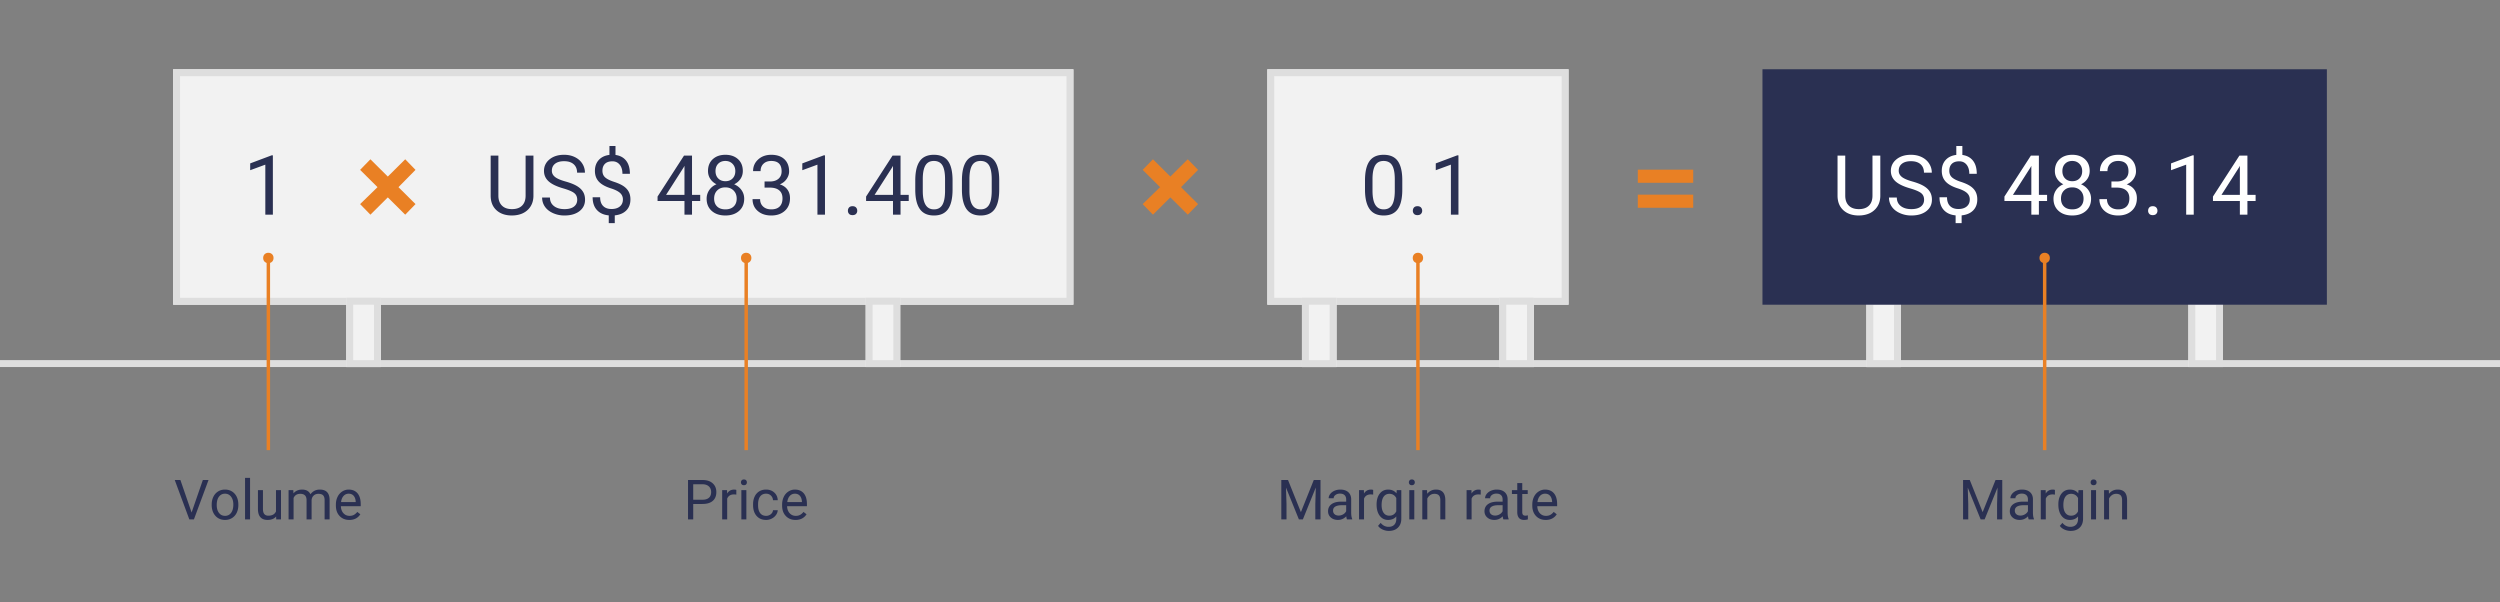 <svg width="722" height="174" viewBox="0 0 722 174" xmlns="http://www.w3.org/2000/svg" xmlns:xlink="http://www.w3.org/1999/xlink"><rect x="0" y="0" width="722" height="174" fill="#808080" stroke="none"/><title>l2</title><defs><path id="a" d="M0 0h260v68H0z"/><path id="b" d="M50 66h10v20H50z"/><path id="c" d="M200 66h10v20h-10z"/><path id="d" d="M0 0h87v68H0z"/><path id="e" d="M10 66h10v20H10z"/><path id="f" d="M67 66h10v20H67z"/><path id="g" d="M30 66h10v20H30z"/><path id="h" d="M123 66h10v20h-10z"/></defs><g fill="none" fill-rule="evenodd"><path fill="#DEDEDE" d="M0 104h722v2H0z"/><g transform="translate(50 20)"><use fill="#F2F2F2" xlink:href="#a"/><path stroke="#DEDEDE" stroke-width="2" d="M1 1v66h258V1H1z"/></g><g transform="translate(50 20)"><use fill="#F2F2F2" xlink:href="#b"/><path stroke="#DEDEDE" stroke-width="2" d="M51 67v18h8V67h-8z"/></g><g transform="translate(50 20)"><use fill="#F2F2F2" xlink:href="#c"/><path stroke="#DEDEDE" stroke-width="2" d="M201 67v18h8V67h-8z"/></g><path d="M120 49.057L117.026 46 112 50.994 106.974 46 104 49.057l5.026 4.994L104 58.943 106.974 62 112 57.006 117.026 62 120 58.943l-4.923-4.892z" fill="#E98024"/><path fill="#2A3052" d="M78.805 62h-2.18V47.55l-4.371 1.606v-1.968l6.21-2.333h.34zM154.057 44.938v11.601c-.008 1.61-.514 2.926-1.518 3.95-1.004 1.023-2.365 1.597-4.084 1.722l-.598.023c-1.867 0-3.355-.504-4.464-1.511-1.11-1.008-1.672-2.395-1.688-4.16V44.937h2.227v11.555c0 1.235.34 2.194 1.02 2.877.679.684 1.648 1.026 2.905 1.026 1.274 0 2.248-.34 2.924-1.02.676-.68 1.014-1.637 1.014-2.871V44.938h2.262zm8.578 9.457c-1.93-.555-3.334-1.237-4.213-2.045-.879-.809-1.318-1.807-1.318-2.995 0-1.343.537-2.455 1.61-3.334 1.075-.878 2.472-1.318 4.19-1.318 1.172 0 2.217.227 3.135.68.918.453 1.629 1.078 2.133 1.875.504.797.756 1.668.756 2.613h-2.262c0-1.031-.328-1.842-.984-2.432-.657-.59-1.582-.884-2.778-.884-1.11 0-1.974.244-2.595.732-.622.488-.932 1.166-.932 2.033 0 .696.295 1.284.885 1.764.59.48 1.593.92 3.011 1.318 1.418.399 2.528.838 3.329 1.319.8.48 1.394 1.04 1.78 1.681.388.641.58 1.395.58 2.262 0 1.383-.538 2.49-1.616 3.322-1.078.832-2.52 1.248-4.325 1.248a8.02 8.02 0 0 1-3.28-.673c-1.016-.45-1.8-1.065-2.35-1.846-.551-.781-.827-1.668-.827-2.66h2.262c0 1.03.381 1.845 1.143 2.443.761.598 1.779.897 3.052.897 1.188 0 2.098-.243 2.731-.727s.95-1.145.95-1.98c0-.836-.294-1.483-.88-1.94-.586-.457-1.648-.908-3.187-1.353zm17.261 3.21c0-.718-.251-1.324-.755-1.816s-1.354-.937-2.55-1.336c-1.663-.508-2.876-1.17-3.638-1.986-.762-.817-1.142-1.854-1.142-3.112 0-1.28.373-2.332 1.119-3.152.746-.82 1.771-1.308 3.076-1.465v-2.566h1.746v2.578c1.312.18 2.334.73 3.064 1.652.73.922 1.096 2.184 1.096 3.785h-2.156c0-1.101-.262-1.976-.785-2.624-.524-.649-1.23-.973-2.121-.973-.93 0-1.641.24-2.133.72-.492.481-.738 1.15-.738 2.01 0 .797.26 1.432.779 1.905.52.472 1.375.902 2.566 1.289 1.192.386 2.121.812 2.79 1.277.667.465 1.16 1.006 1.476 1.623.316.617.474 1.34.474 2.168 0 1.32-.396 2.383-1.189 3.188-.793.804-1.904 1.28-3.334 1.43v2.237h-1.734V62.2c-1.453-.133-2.592-.65-3.416-1.553-.825-.902-1.237-2.126-1.237-3.673h2.168c0 1.086.285 1.922.856 2.507.57.586 1.379.88 2.426.88 1.023 0 1.828-.247 2.414-.739.586-.492.878-1.164.878-2.016zm19.958-1.335h2.367v1.77h-2.367V62h-2.18v-3.96h-7.77v-1.278l7.64-11.825h2.31V56.27zm-7.489 0h5.309v-8.368l-.258.47-5.05 7.898zm22.16-6.88c0 .852-.224 1.61-.673 2.274a4.585 4.585 0 0 1-1.823 1.559c.89.382 1.596.941 2.116 1.675.52.735.779 1.567.779 2.497 0 1.476-.498 2.652-1.494 3.527s-2.307 1.312-3.932 1.312c-1.64 0-2.955-.44-3.943-1.318-.989-.879-1.483-2.053-1.483-3.521 0-.922.252-1.754.756-2.497.504-.742 1.201-1.304 2.092-1.687a4.472 4.472 0 0 1-1.793-1.559c-.438-.664-.656-1.418-.656-2.261 0-1.438.46-2.578 1.383-3.422.921-.844 2.136-1.266 3.644-1.266 1.5 0 2.713.422 3.639 1.266.926.844 1.388 1.984 1.388 3.422zm-1.77 7.958c0-.953-.302-1.73-.907-2.332-.606-.602-1.397-.903-2.373-.903-.977 0-1.76.297-2.35.89-.59.595-.885 1.376-.885 2.345 0 .968.287 1.73.862 2.285.574.555 1.373.832 2.396.832 1.016 0 1.813-.28 2.39-.838.579-.559.868-1.318.868-2.28zm-3.257-10.864c-.852 0-1.541.264-2.068.791-.528.528-.791 1.245-.791 2.15 0 .868.26 1.57.779 2.104.52.535 1.213.803 2.08.803s1.56-.268 2.08-.803.78-1.236.78-2.103c0-.867-.27-1.574-.81-2.121-.538-.547-1.222-.82-2.05-.82zm11.309 5.93h1.629c1.023-.016 1.828-.285 2.414-.809.586-.523.879-1.23.879-2.12 0-2-.997-3-2.989-3-.937 0-1.685.267-2.244.802-.559.535-.838 1.244-.838 2.127h-2.168c0-1.352.494-2.475 1.483-3.37.988-.894 2.244-1.34 3.767-1.34 1.61 0 2.871.425 3.785 1.276.914.852 1.371 2.036 1.371 3.551 0 .742-.24 1.461-.72 2.157-.48.695-1.135 1.214-1.963 1.558.937.297 1.662.79 2.174 1.477.511.687.767 1.527.767 2.52 0 1.53-.5 2.745-1.5 3.644-1 .898-2.3 1.347-3.902 1.347-1.602 0-2.904-.433-3.908-1.3-1.004-.868-1.506-2.012-1.506-3.434h2.18c0 .898.293 1.617.878 2.156.586.54 1.372.809 2.356.809 1.047 0 1.848-.274 2.402-.82.555-.547.832-1.332.832-2.356 0-.992-.304-1.754-.914-2.285-.61-.531-1.488-.805-2.636-.82h-1.63v-1.77zM238.256 62h-2.18V47.55l-4.37 1.606v-1.968l6.21-2.333h.34V62zm6.621-1.137c0-.375.111-.687.334-.937.223-.25.557-.375 1.002-.375.445 0 .783.125 1.014.375.23.25.345.562.345.937 0 .36-.115.66-.345.903-.23.242-.569.363-1.014.363-.445 0-.78-.121-1.002-.363a1.283 1.283 0 0 1-.334-.903zm15.2-4.593h2.366v1.77h-2.367V62h-2.18v-3.96h-7.769v-1.278l7.64-11.825h2.31V56.27zm-7.49 0h5.31v-8.368l-.258.47-5.051 7.898zm22.513-1.547c0 2.539-.434 4.425-1.301 5.66-.867 1.234-2.223 1.851-4.067 1.851-1.82 0-3.168-.603-4.043-1.81s-1.328-3.01-1.359-5.408V52.12c0-2.508.434-4.371 1.3-5.59.868-1.219 2.227-1.828 4.079-1.828 1.836 0 3.187.588 4.055 1.764.867 1.176 1.312 2.99 1.336 5.443v2.813zm-2.168-2.965c0-1.836-.258-3.174-.774-4.014-.515-.84-1.332-1.26-2.449-1.26-1.11 0-1.918.418-2.426 1.254-.508.836-.77 2.121-.785 3.856v3.468c0 1.844.268 3.206.803 4.084.535.88 1.345 1.319 2.431 1.319 1.07 0 1.866-.414 2.385-1.242.52-.828.791-2.133.815-3.914v-3.551zm15.644 2.965c0 2.539-.433 4.425-1.3 5.66-.868 1.234-2.223 1.851-4.067 1.851-1.82 0-3.168-.603-4.043-1.81s-1.328-3.01-1.36-5.408V52.12c0-2.508.434-4.371 1.301-5.59.868-1.219 2.227-1.828 4.079-1.828 1.835 0 3.187.588 4.054 1.764.867 1.176 1.313 2.99 1.336 5.443v2.813zm-2.168-2.965c0-1.836-.258-3.174-.773-4.014-.516-.84-1.332-1.26-2.45-1.26-1.109 0-1.917.418-2.425 1.254-.508.836-.77 2.121-.785 3.856v3.468c0 1.844.267 3.206.802 4.084.536.88 1.346 1.319 2.432 1.319 1.07 0 1.865-.414 2.385-1.242.52-.828.79-2.133.814-3.914v-3.551z"/><path d="M346 49.057L343.026 46 338 50.994 332.974 46 330 49.057l5.026 4.994L330 58.943 332.974 62 338 57.006 343.026 62 346 58.943l-4.923-4.892z" fill="#E98024"/><g transform="translate(366 20)"><use fill="#F2F2F2" xlink:href="#d"/><path stroke="#DEDEDE" stroke-width="2" d="M1 1v66h85V1H1z"/></g><g transform="translate(366 20)"><use fill="#F2F2F2" xlink:href="#e"/><path stroke="#DEDEDE" stroke-width="2" d="M11 67v18h8V67h-8z"/></g><g transform="translate(366 20)"><use fill="#F2F2F2" xlink:href="#f"/><path stroke="#DEDEDE" stroke-width="2" d="M68 67v18h8V67h-8z"/></g><path d="M404.982 54.723c0 2.539-.433 4.425-1.3 5.66-.868 1.234-2.223 1.851-4.067 1.851-1.82 0-3.168-.603-4.043-1.81s-1.328-3.01-1.36-5.408V52.12c0-2.508.434-4.371 1.302-5.59.867-1.219 2.226-1.828 4.078-1.828 1.836 0 3.187.588 4.054 1.764.868 1.176 1.313 2.99 1.336 5.443v2.813zm-2.168-2.965c0-1.836-.257-3.174-.773-4.014-.516-.84-1.332-1.26-2.45-1.26-1.109 0-1.917.418-2.425 1.254-.508.836-.77 2.121-.785 3.856v3.468c0 1.844.267 3.206.803 4.084.535.88 1.345 1.319 2.431 1.319 1.07 0 1.865-.414 2.385-1.242.52-.828.791-2.133.814-3.914v-3.551zm5.215 9.105c0-.375.112-.687.334-.937.223-.25.557-.375 1.002-.375.446 0 .783.125 1.014.375.23.25.346.562.346.937 0 .36-.116.66-.346.903-.23.242-.568.363-1.014.363-.445 0-.78-.121-1.002-.363a1.283 1.283 0 0 1-.334-.903zM421.201 62h-2.18V47.55l-4.37 1.606v-1.968l6.21-2.333h.34V62z" fill="#2A3052"/><g><g transform="translate(509 20)"><use fill="#F2F2F2" xlink:href="#g"/><path stroke="#DEDEDE" stroke-width="2" d="M31 67v18h8V67h-8z"/></g><g transform="translate(509 20)"><use fill="#F2F2F2" xlink:href="#h"/><path stroke="#DEDEDE" stroke-width="2" d="M124 67v18h8V67h-8z"/></g><path fill="#2A3052" d="M509 20h163v68H509z"/><path d="M543.033 44.938v11.601c-.008 1.61-.513 2.926-1.517 3.95-1.004 1.023-2.366 1.597-4.084 1.722l-.598.023c-1.867 0-3.355-.504-4.465-1.511-1.11-1.008-1.672-2.395-1.687-4.16V44.937h2.226v11.555c0 1.235.34 2.194 1.02 2.877.68.684 1.648 1.026 2.906 1.026 1.273 0 2.248-.34 2.924-1.02.676-.68 1.013-1.637 1.013-2.871V44.938h2.262zm8.578 9.457c-1.93-.555-3.334-1.237-4.213-2.045-.878-.809-1.318-1.807-1.318-2.995 0-1.343.537-2.455 1.611-3.334 1.075-.878 2.471-1.318 4.19-1.318 1.172 0 2.217.227 3.135.68.918.453 1.629 1.078 2.132 1.875.504.797.756 1.668.756 2.613h-2.261c0-1.031-.329-1.842-.985-2.432-.656-.59-1.582-.884-2.777-.884-1.11 0-1.975.244-2.596.732-.62.488-.931 1.166-.931 2.033 0 .696.294 1.284.884 1.764.59.48 1.594.92 3.012 1.318 1.418.399 2.527.838 3.328 1.319.8.48 1.395 1.04 1.781 1.681.387.641.58 1.395.58 2.262 0 1.383-.539 2.49-1.617 3.322-1.078.832-2.52 1.248-4.324 1.248a8.02 8.02 0 0 1-3.281-.673c-1.016-.45-1.799-1.065-2.35-1.846-.55-.781-.826-1.668-.826-2.66h2.262c0 1.03.38 1.845 1.142 2.443.762.598 1.78.897 3.053.897 1.188 0 2.098-.243 2.73-.727.633-.484.95-1.145.95-1.98 0-.836-.293-1.483-.88-1.94-.585-.457-1.648-.908-3.187-1.353zm17.262 3.21c0-.718-.252-1.324-.756-1.816s-1.353-.937-2.549-1.336c-1.664-.508-2.877-1.17-3.638-1.986-.762-.817-1.143-1.854-1.143-3.112 0-1.28.373-2.332 1.12-3.152.745-.82 1.77-1.308 3.075-1.465v-2.566h1.747v2.578c1.312.18 2.333.73 3.064 1.652.73.922 1.096 2.184 1.096 3.785h-2.157c0-1.101-.261-1.976-.785-2.624-.523-.649-1.23-.973-2.12-.973-.93 0-1.641.24-2.134.72-.492.481-.738 1.15-.738 2.01 0 .797.26 1.432.78 1.905.519.472 1.374.902 2.566 1.289 1.191.386 2.12.812 2.789 1.277.668.465 1.16 1.006 1.476 1.623.317.617.475 1.34.475 2.168 0 1.32-.396 2.383-1.19 3.188-.792.804-1.904 1.28-3.333 1.43v2.237h-1.735V62.2c-1.453-.133-2.592-.65-3.416-1.553-.824-.902-1.236-2.126-1.236-3.673h2.168c0 1.086.285 1.922.855 2.507.57.586 1.38.88 2.426.88 1.024 0 1.828-.247 2.414-.739.586-.492.879-1.164.879-2.016zm19.957-1.335h2.367v1.77h-2.367V62h-2.18v-3.96h-7.77v-1.278l7.641-11.825h2.31V56.27zm-7.488 0h5.308v-8.368l-.257.47-5.051 7.898zm22.16-6.88c0 .852-.225 1.61-.674 2.274a4.585 4.585 0 0 1-1.822 1.559c.89.382 1.596.941 2.115 1.675.52.735.78 1.567.78 2.497 0 1.476-.499 2.652-1.495 3.527-.996.875-2.306 1.312-3.931 1.312-1.641 0-2.955-.44-3.944-1.318-.988-.879-1.482-2.053-1.482-3.521 0-.922.252-1.754.756-2.497.504-.742 1.2-1.304 2.091-1.687a4.472 4.472 0 0 1-1.792-1.559c-.438-.664-.657-1.418-.657-2.261 0-1.438.461-2.578 1.383-3.422.922-.844 2.137-1.266 3.645-1.266 1.5 0 2.712.422 3.638 1.266.926.844 1.389 1.984 1.389 3.422zm-1.77 7.958c0-.953-.302-1.73-.908-2.332-.605-.602-1.396-.903-2.373-.903-.976 0-1.76.297-2.35.89-.59.595-.884 1.376-.884 2.345 0 .968.287 1.73.861 2.285.574.555 1.373.832 2.397.832 1.015 0 1.812-.28 2.39-.838.578-.559.867-1.318.867-2.28zm-3.257-10.864c-.852 0-1.541.264-2.069.791-.527.528-.79 1.245-.79 2.15 0 .868.259 1.57.779 2.104.52.535 1.212.803 2.08.803.867 0 1.56-.268 2.08-.803s.779-1.236.779-2.103c0-.867-.27-1.574-.809-2.121-.539-.547-1.222-.82-2.05-.82zm11.308 5.93h1.63c1.023-.016 1.827-.285 2.413-.809.586-.523.88-1.23.88-2.12 0-2-.997-3-2.99-3-.937 0-1.685.267-2.243.802-.559.535-.838 1.244-.838 2.127h-2.168c0-1.352.494-2.475 1.482-3.37.989-.894 2.244-1.34 3.768-1.34 1.61 0 2.87.425 3.785 1.276.914.852 1.371 2.036 1.371 3.551 0 .742-.24 1.461-.72 2.157-.481.695-1.135 1.214-1.964 1.558.938.297 1.663.79 2.174 1.477.512.687.768 1.527.768 2.52 0 1.53-.5 2.745-1.5 3.644-1 .898-2.3 1.347-3.902 1.347-1.602 0-2.905-.433-3.909-1.3-1.004-.868-1.506-2.012-1.506-3.434h2.18c0 .898.293 1.617.879 2.156.586.54 1.371.809 2.356.809 1.046 0 1.847-.274 2.402-.82.555-.547.832-1.332.832-2.356 0-.992-.305-1.754-.914-2.285-.61-.531-1.488-.805-2.637-.82h-1.629v-1.77zm10.594 8.45c0-.376.111-.688.334-.938.223-.25.557-.375 1.002-.375.445 0 .783.125 1.014.375.23.25.345.562.345.937 0 .36-.115.66-.345.903-.23.242-.569.363-1.014.363-.445 0-.78-.121-1.002-.363a1.283 1.283 0 0 1-.334-.903zM633.549 62h-2.18V47.55l-4.371 1.606v-1.968l6.211-2.333h.34V62zm15.504-5.73h2.367v1.77h-2.367V62h-2.18v-3.96h-7.77v-1.278l7.641-11.825h2.309V56.27zm-7.489 0h5.309v-8.368l-.258.47-5.05 7.898z" fill="#FFF"/></g><path d="M473 56.213h16V60h-16v-3.787zM473 49h16v3.787h-16V49z" fill="#E98024" fill-rule="nonzero"/><g><g transform="translate(76 73)" fill="#E98024"><circle cx="1.5" cy="1.5" r="1.5"/><path d="M1 2h1v55H1z"/></g><path d="M55.332 148.008l3.25-9.383h1.64L56.005 150h-1.328l-4.211-11.375h1.633l3.234 9.383zm5.805-2.313c0-.828.162-1.573.488-2.234.326-.662.779-1.172 1.36-1.531.58-.36 1.243-.54 1.988-.54 1.15 0 2.082.4 2.793 1.196.71.797 1.066 1.857 1.066 3.18v.101c0 .823-.158 1.561-.473 2.215a3.589 3.589 0 0 1-1.351 1.527c-.586.365-1.26.547-2.02.547-1.146 0-2.074-.398-2.785-1.195-.71-.797-1.066-1.852-1.066-3.164v-.102zm1.453.172c0 .938.217 1.69.652 2.258.435.568 1.017.852 1.746.852.735 0 1.318-.288 1.75-.864.433-.575.649-1.381.649-2.418 0-.927-.22-1.678-.66-2.254-.44-.575-1.025-.863-1.754-.863-.714 0-1.29.284-1.727.852-.437.567-.656 1.38-.656 2.437zM72.215 150H70.77v-12h1.445v12zm7.531-.836c-.562.662-1.388.992-2.476.992-.902 0-1.588-.261-2.06-.785-.47-.523-.709-1.298-.714-2.324v-5.5h1.445v5.46c0 1.282.521 1.923 1.563 1.923 1.104 0 1.838-.412 2.203-1.235v-6.148h1.445V150h-1.375l-.03-.836zm4.961-7.617l.04.937c.619-.729 1.455-1.093 2.507-1.093 1.182 0 1.987.453 2.414 1.359a3.202 3.202 0 0 1 1.098-.984c.45-.25.983-.375 1.597-.375 1.854 0 2.797.981 2.828 2.945V150h-1.445v-5.578c0-.604-.138-1.056-.414-1.356-.276-.3-.74-.449-1.39-.449-.537 0-.982.16-1.337.48-.354.321-.56.752-.617 1.294V150h-1.453v-5.54c0-1.228-.601-1.843-1.805-1.843-.947 0-1.596.404-1.945 1.211V150H83.34v-8.453h1.367zm16.172 8.61c-1.146 0-2.078-.377-2.797-1.13-.719-.752-1.078-1.759-1.078-3.02v-.265c0-.838.16-1.587.48-2.246a3.748 3.748 0 0 1 1.344-1.547 3.378 3.378 0 0 1 1.871-.558c1.1 0 1.953.362 2.563 1.086.61.724.914 1.76.914 3.109v.601h-5.727c.021.834.265 1.507.73 2.02.467.513 1.06.77 1.778.77.51 0 .943-.105 1.297-.313.354-.208.664-.484.93-.828l.882.687c-.708 1.089-1.77 1.633-3.187 1.633zm-.18-7.579c-.583 0-1.073.212-1.469.637-.395.424-.64 1.02-.734 1.785h4.234v-.11c-.041-.734-.24-1.303-.593-1.706-.354-.404-.834-.606-1.438-.606z" fill="#2A3052"/></g><g><g transform="translate(214 73)" fill="#E98024"><circle cx="1.5" cy="1.5" r="1.5"/><path d="M1 2h1v55H1z"/></g><path d="M200.2 145.547V150h-1.5v-11.375h4.195c1.244 0 2.22.318 2.925.953.706.636 1.059 1.477 1.059 2.524 0 1.104-.345 1.954-1.035 2.55-.69.597-1.679.895-2.965.895h-2.68zm0-1.227h2.695c.802 0 1.416-.188 1.843-.566.427-.378.64-.923.64-1.637 0-.677-.213-1.219-.64-1.625-.427-.406-1.013-.617-1.758-.633h-2.78v4.461zm12.452-1.476a4.331 4.331 0 0 0-.71-.055c-.949 0-1.592.404-1.93 1.211v6h-1.446v-8.453h1.407l.023.976c.474-.755 1.146-1.132 2.016-1.132.281 0 .495.036.64.109v1.344zm2.899 7.156h-1.446v-8.453h1.446V150zm-1.563-10.695c0-.235.072-.433.215-.594.143-.162.356-.242.637-.242s.495.08.64.242c.146.161.22.36.22.594 0 .234-.074.43-.22.586-.145.156-.359.234-.64.234s-.494-.078-.637-.234a.834.834 0 0 1-.215-.586zm7.266 9.672c.516 0 .966-.157 1.351-.47.386-.312.6-.702.641-1.171h1.367a2.62 2.62 0 0 1-.5 1.383 3.293 3.293 0 0 1-1.23 1.047 3.55 3.55 0 0 1-1.63.39c-1.15 0-2.065-.384-2.745-1.152-.68-.768-1.02-1.82-1.02-3.152v-.243c0-.823.151-1.554.453-2.195a3.451 3.451 0 0 1 1.301-1.492c.565-.354 1.233-.531 2.004-.531.948 0 1.736.283 2.363.851.628.568.963 1.305 1.004 2.211h-1.367c-.042-.547-.249-.996-.621-1.348-.372-.351-.832-.527-1.379-.527-.734 0-1.303.264-1.707.793-.404.529-.605 1.293-.605 2.293v.274c0 .973.2 1.723.601 2.25.401.526.974.789 1.719.789zm8.492 1.18c-1.146 0-2.078-.377-2.797-1.13-.719-.752-1.078-1.759-1.078-3.02v-.265c0-.838.16-1.587.48-2.246a3.748 3.748 0 0 1 1.344-1.547 3.378 3.378 0 0 1 1.871-.558c1.1 0 1.954.362 2.563 1.086.61.724.914 1.76.914 3.109v.601h-5.727c.021.834.265 1.507.73 2.02.467.513 1.06.77 1.778.77.51 0 .943-.105 1.297-.313.354-.208.664-.484.93-.828l.883.687c-.709 1.089-1.771 1.633-3.188 1.633zm-.18-7.579c-.583 0-1.073.212-1.468.637-.396.424-.641 1.02-.735 1.785h4.235v-.11c-.042-.734-.24-1.303-.594-1.706-.354-.404-.833-.606-1.438-.606z" fill="#2A3052"/></g><g><g transform="translate(408 73)" fill="#E98024"><circle cx="1.5" cy="1.5" r="1.5"/><path d="M1 2h1v55H1z"/></g><path d="M371.98 138.625l3.72 9.281 3.718-9.281h1.945V150h-1.5v-4.43l.14-4.78-3.733 9.21h-1.149l-3.726-9.188.148 4.758V150h-1.5v-11.375h1.937zM389.004 150c-.083-.167-.151-.464-.203-.89-.672.697-1.474 1.046-2.406 1.046-.834 0-1.517-.235-2.051-.707-.534-.471-.801-1.069-.801-1.793 0-.88.335-1.564 1.004-2.05.67-.488 1.61-.731 2.824-.731h1.406v-.664c0-.505-.15-.908-.453-1.207-.302-.3-.747-.45-1.336-.45-.515 0-.948.13-1.297.391-.349.26-.523.576-.523.946h-1.453c0-.422.15-.83.45-1.223.299-.393.705-.704 1.218-.934a4.1 4.1 0 0 1 1.691-.343c.974 0 1.737.243 2.29.73.551.487.838 1.158.859 2.012v3.89c0 .776.099 1.394.297 1.852V150h-1.516zm-2.399-1.102a2.54 2.54 0 0 0 1.29-.351c.406-.235.7-.54.882-.914v-1.735h-1.132c-1.771 0-2.657.519-2.657 1.555 0 .453.151.807.453 1.063.302.255.69.382 1.164.382zm9.97-6.054a4.331 4.331 0 0 0-.712-.055c-.948 0-1.59.404-1.93 1.211v6h-1.445v-8.453h1.407l.023.976c.474-.755 1.146-1.132 2.016-1.132.28 0 .494.036.64.109v1.344zm.984 2.86c0-1.319.304-2.367.914-3.145.609-.78 1.416-1.168 2.422-1.168 1.03 0 1.835.364 2.414 1.093l.07-.937h1.32v8.25c0 1.094-.324 1.956-.972 2.586-.649.63-1.52.945-2.614.945-.61 0-1.205-.13-1.789-.39-.583-.26-1.028-.618-1.336-1.07l.75-.868c.62.766 1.378 1.148 2.274 1.148.703 0 1.251-.197 1.644-.593.393-.396.59-.953.59-1.672v-.727c-.578.667-1.367 1-2.367 1-.99 0-1.79-.398-2.402-1.195-.612-.797-.918-1.883-.918-3.258zm1.453.163c0 .953.195 1.702.586 2.246.39.545.937.817 1.64.817.912 0 1.581-.414 2.008-1.243v-3.859c-.443-.807-1.107-1.21-1.992-1.21-.703 0-1.253.273-1.649.82-.395.546-.593 1.356-.593 2.43zm9.437 4.133h-1.445v-8.453h1.445V150zm-1.562-10.695c0-.235.071-.433.215-.594.143-.162.355-.242.636-.242.282 0 .495.08.64.242.147.161.22.36.22.594 0 .234-.073.43-.22.586-.145.156-.358.234-.64.234-.281 0-.493-.078-.636-.234a.834.834 0 0 1-.215-.586zm5.242 2.242l.047 1.062c.646-.812 1.49-1.218 2.531-1.218 1.786 0 2.688 1.007 2.703 3.023V150h-1.445v-5.594c-.005-.61-.145-1.06-.418-1.351-.274-.292-.7-.438-1.277-.438-.47 0-.88.125-1.235.375-.354.25-.63.578-.828.985V150h-1.445v-8.453h1.367zm15.508 1.297a4.331 4.331 0 0 0-.711-.055c-.948 0-1.591.404-1.93 1.211v6h-1.445v-8.453h1.406l.023.976c.474-.755 1.146-1.132 2.016-1.132.281 0 .495.036.64.109v1.344zm6.547 7.156c-.084-.167-.151-.464-.204-.89-.671.697-1.473 1.046-2.406 1.046-.833 0-1.517-.235-2.05-.707-.534-.471-.801-1.069-.801-1.793 0-.88.334-1.564 1.004-2.05.669-.488 1.61-.731 2.824-.731h1.406v-.664c0-.505-.151-.908-.453-1.207-.302-.3-.747-.45-1.336-.45-.516 0-.948.13-1.297.391-.349.26-.523.576-.523.946h-1.453c0-.422.15-.83.449-1.223.3-.393.705-.704 1.219-.934a4.1 4.1 0 0 1 1.69-.343c.975 0 1.738.243 2.29.73s.839 1.158.86 2.012v3.89c0 .776.098 1.394.296 1.852V150h-1.515zm-2.399-1.102a2.54 2.54 0 0 0 1.29-.351c.405-.235.7-.54.882-.914v-1.735h-1.133c-1.77 0-2.656.519-2.656 1.555 0 .453.151.807.453 1.063.302.255.69.382 1.164.382zm7.844-9.398v2.047h1.578v1.117h-1.578v5.242c0 .339.07.593.21.762.141.17.381.254.72.254a3.5 3.5 0 0 0 .687-.094V150a4.19 4.19 0 0 1-1.11.156c-.645 0-1.132-.195-1.46-.586-.328-.39-.492-.945-.492-1.664v-5.242h-1.54v-1.117h1.54V139.5h1.445zm6.773 10.656c-1.145 0-2.078-.376-2.797-1.129-.718-.752-1.078-1.759-1.078-3.02v-.265c0-.838.16-1.587.48-2.246a3.748 3.748 0 0 1 1.345-1.547 3.378 3.378 0 0 1 1.87-.558c1.1 0 1.954.362 2.563 1.086.61.724.914 1.76.914 3.109v.601h-5.726c.02.834.264 1.507.73 2.02.466.513 1.059.77 1.777.77.51 0 .943-.105 1.297-.313.355-.208.664-.484.93-.828l.883.687c-.708 1.089-1.771 1.633-3.188 1.633zm-.18-7.578c-.583 0-1.072.212-1.468.637-.396.424-.64 1.02-.734 1.785h4.234v-.11c-.042-.734-.24-1.303-.594-1.706-.354-.404-.833-.606-1.437-.606z" fill="#2A3052"/></g><g><g transform="translate(589 73)" fill="#E98024"><circle cx="1.5" cy="1.5" r="1.5"/><path d="M1 2h1v55H1z"/></g><path d="M568.871 138.625l3.719 9.281 3.719-9.281h1.945V150h-1.5v-4.43l.14-4.78-3.734 9.21h-1.148l-3.727-9.188.149 4.758V150h-1.5v-11.375h1.937zM585.895 150c-.084-.167-.152-.464-.204-.89-.671.697-1.474 1.046-2.406 1.046-.833 0-1.517-.235-2.05-.707-.534-.471-.801-1.069-.801-1.793 0-.88.334-1.564 1.003-2.05.67-.488 1.611-.731 2.825-.731h1.406v-.664c0-.505-.151-.908-.453-1.207-.302-.3-.748-.45-1.336-.45-.516 0-.948.13-1.297.391-.349.26-.523.576-.523.946h-1.454c0-.422.15-.83.45-1.223.3-.393.705-.704 1.218-.934a4.1 4.1 0 0 1 1.692-.343c.974 0 1.737.243 2.289.73s.838 1.158.86 2.012v3.89c0 .776.098 1.394.296 1.852V150h-1.515zm-2.399-1.102a2.54 2.54 0 0 0 1.29-.351c.405-.235.7-.54.882-.914v-1.735h-1.133c-1.77 0-2.656.519-2.656 1.555 0 .453.15.807.453 1.063.302.255.69.382 1.164.382zm9.969-6.054a4.331 4.331 0 0 0-.711-.055c-.948 0-1.591.404-1.93 1.211v6h-1.445v-8.453h1.406l.024.976c.474-.755 1.145-1.132 2.015-1.132.281 0 .495.036.64.109v1.344zm.984 2.86c0-1.319.305-2.367.914-3.145.61-.78 1.417-1.168 2.422-1.168 1.031 0 1.836.364 2.414 1.093l.07-.937h1.32v8.25c0 1.094-.323 1.956-.972 2.586-.648.63-1.52.945-2.613.945-.61 0-1.206-.13-1.79-.39-.582-.26-1.028-.618-1.335-1.07l.75-.868c.62.766 1.378 1.148 2.273 1.148.703 0 1.252-.197 1.645-.593.393-.396.59-.953.59-1.672v-.727c-.578.667-1.367 1-2.367 1-.99 0-1.79-.398-2.403-1.195-.612-.797-.918-1.883-.918-3.258zm1.453.163c0 .953.196 1.702.586 2.246.39.545.938.817 1.64.817.912 0 1.582-.414 2.009-1.243v-3.859c-.443-.807-1.107-1.21-1.992-1.21-.704 0-1.253.273-1.649.82-.396.546-.594 1.356-.594 2.43zM605.34 150h-1.445v-8.453h1.445V150zm-1.563-10.695c0-.235.072-.433.215-.594.143-.162.356-.242.637-.242s.495.08.64.242c.146.161.22.36.22.594 0 .234-.074.43-.22.586-.145.156-.359.234-.64.234s-.494-.078-.637-.234a.834.834 0 0 1-.215-.586zm5.243 2.242l.046 1.062c.646-.812 1.49-1.218 2.532-1.218 1.786 0 2.687 1.007 2.703 3.023V150h-1.446v-5.594c-.005-.61-.144-1.06-.418-1.351-.273-.292-.699-.438-1.277-.438-.469 0-.88.125-1.234.375s-.63.578-.828.985V150h-1.446v-8.453h1.368z" fill="#2A3052"/></g></g></svg>